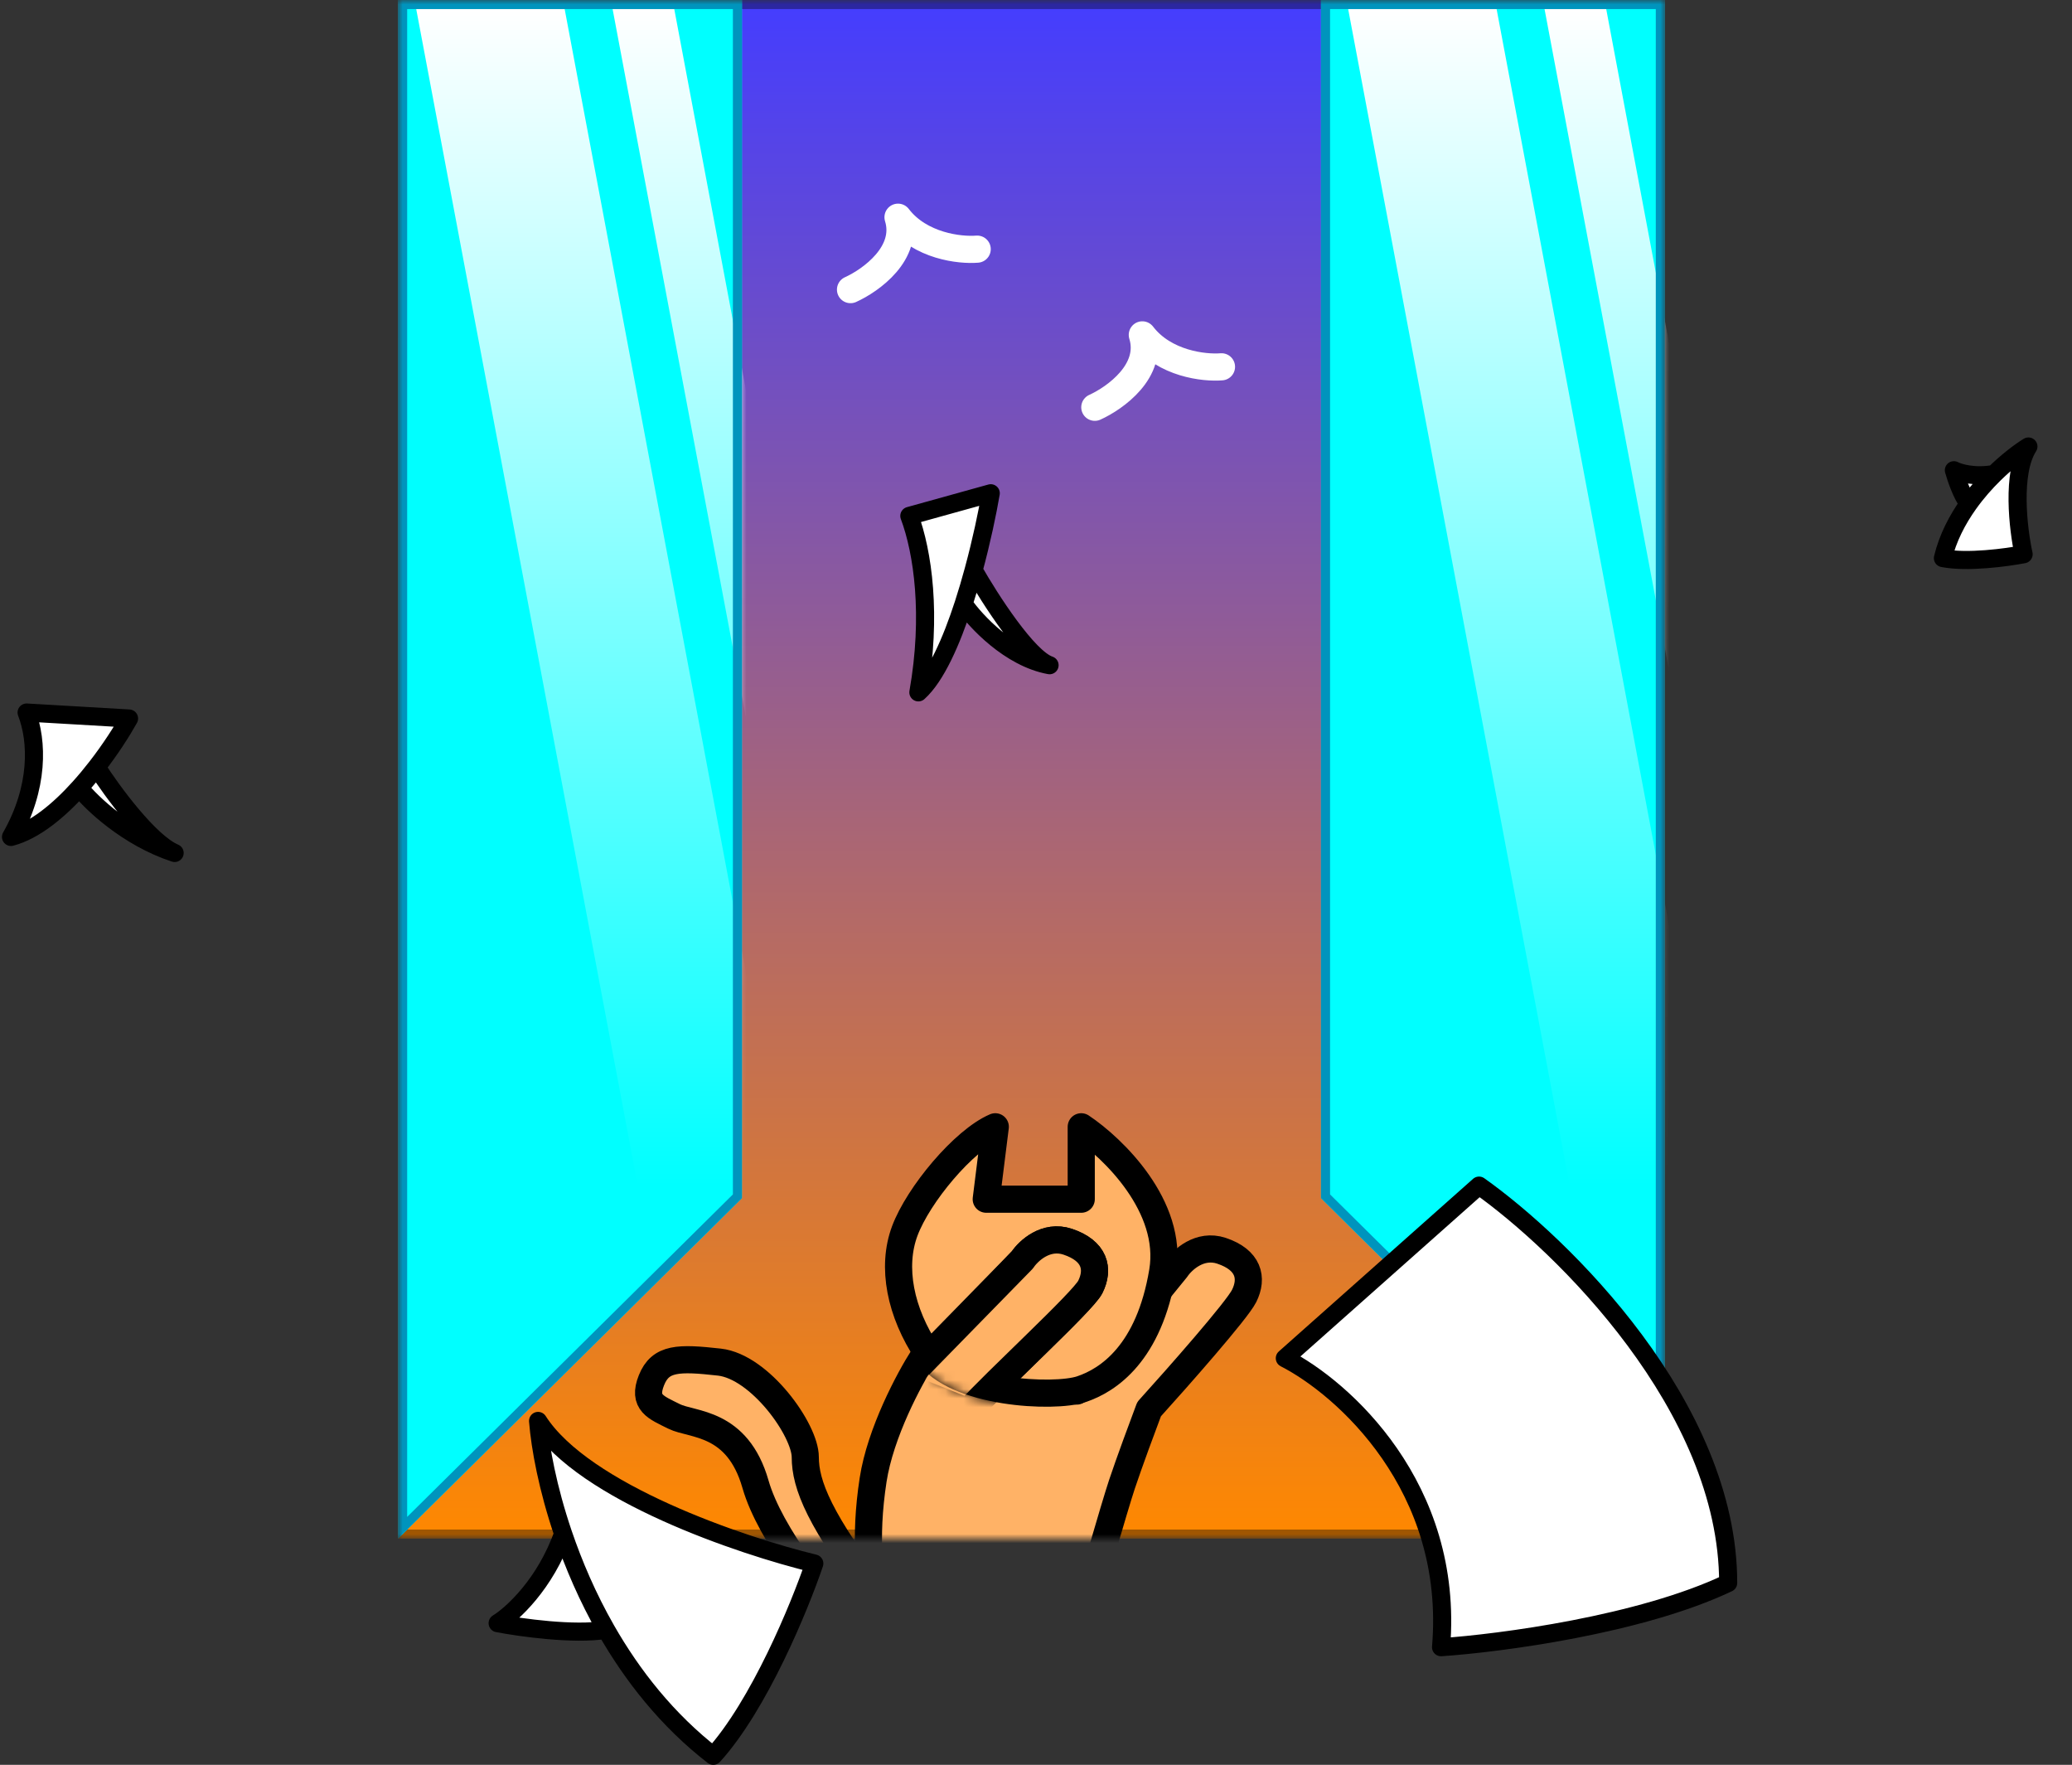 <svg width="229" height="195" viewBox="0 0 229 195" fill="none" xmlns="http://www.w3.org/2000/svg">
<rect x="0" y="0" width="229" height="195" fill="#333333" stroke="none"/>
<g clip-path="url(#clip0_328_26)">
<mask id="mask0_328_26" style="mask-type:alpha" maskUnits="userSpaceOnUse" x="44" y="0" width="140" height="170">
<rect x="44" width="140" height="170" fill="url(#paint0_linear_328_26)"/>
<rect x="44.5" y="0.5" width="139" height="169" stroke="black" stroke-opacity="0.37"/>
</mask>
<g mask="url(#mask0_328_26)">
<rect x="44" width="140" height="170" fill="url(#paint1_linear_328_26)"/>
<rect x="44.5" y="0.5" width="139" height="169" stroke="black" stroke-opacity="0.37"/>
<path d="M119 153.699L130 140.199C130.667 139.199 132.6 137.399 135 138.199C138 139.199 138.5 141.199 137.5 143.199C136.7 144.799 130.167 152.199 127 155.699C126.333 157.466 124.8 161.6 124 164C123.2 166.4 120.333 176.333 119 181L94 180C91.167 177 85.1 169.6 83.5 164C81.5 157 76.5 157.5 74.5 156.5C72.5 155.5 71 155 72 152.5C73 150 75 150 79.5 150.5C84 151 89 158 89 161C89 163.949 90.449 167.863 97.145 176.542C95.927 174.575 95.584 169.457 96.5 163.5C97.3 158.3 100.5 152.333 102 150C103.667 148 107.9 144.5 111.5 146.5C115.1 148.5 118 152.133 119 153.699Z" fill="#FFB266"/>
<path d="M119 153.699L130 140.199C130.667 139.199 132.6 137.399 135 138.199C138 139.199 138.5 141.199 137.5 143.199C136.7 144.799 130.167 152.199 127 155.699C126.333 157.466 124.8 161.6 124 164C123.2 166.4 120.333 176.333 119 181L94 180C91.167 177 85.1 169.6 83.5 164C81.5 157 76.5 157.5 74.5 156.5C72.5 155.5 71 155 72 152.5C73 150 75 150 79.5 150.5C84 151 89 158 89 161C89 164 90.5 168 97.5 177C96 175.5 95.5 170 96.5 163.5C97.3 158.3 100.5 152.333 102 150C103.667 148 107.9 144.5 111.5 146.5C115.1 148.5 118 152.133 119 153.699Z" stroke="black" stroke-width="3" stroke-linecap="round" stroke-linejoin="round"/>
<path d="M109 132.5L110 124.5C106.5 126 101.5 132 100 136C98.5 140 99.5 145 102.5 149.5C105.5 154 116.5 154.5 119.5 153.5C122.5 152.5 127 149.5 128.5 140.5C129.7 133.3 123 126.833 119.5 124.5V132.5H109Z" fill="#FFB266" stroke="black" stroke-width="3" stroke-linecap="round" stroke-linejoin="round"/>
<mask id="mask1_328_26" style="mask-type:alpha" maskUnits="userSpaceOnUse" x="97" y="123" width="34" height="33">
<path d="M109 132.5L110 124.5C106.5 126 101.5 132 100 136C98.5 140 99.5 145 102.5 149.5C105.5 154 116.5 154.5 119.5 153.5C122.5 152.5 127 149.5 128.5 140.5C129.7 133.3 123 126.833 119.5 124.5V132.5H109Z" fill="#FFB266" stroke="black" stroke-width="3" stroke-linecap="round" stroke-linejoin="round"/>
</mask>
<g mask="url(#mask1_328_26)">
<path d="M113 139.199L99 154L107 156C110.167 152.5 119.7 143.799 120.5 142.199C121.5 140.199 121 138.199 118 137.199C115.6 136.399 113.667 138.199 113 139.199Z" fill="#FFB266" stroke="black" stroke-width="3" stroke-linecap="round" stroke-linejoin="round"/>
<path d="M113 139.199L99.5 153L107 156C110.167 152.5 119.7 143.799 120.5 142.199C121.5 140.199 121 138.199 118 137.199C115.6 136.399 113.667 138.199 113 139.199Z" fill="#FFB266" stroke="black" stroke-width="3" stroke-linecap="round" stroke-linejoin="round"/>
</g>
<path d="M82 132.389L44 170V0H82V132.389Z" fill="#00FFFF"/>
<path d="M146 132.389L184 170V0H146V132.389Z" fill="#00FFFF"/>
<mask id="mask2_328_26" style="mask-type:alpha" maskUnits="userSpaceOnUse" x="44" y="0" width="141" height="170">
<path d="M82 132.39L44 170V0H82V132.39ZM184.5 0V170L146.5 132.39V0H184.5Z" fill="#00FFFF"/>
</mask>
<g mask="url(#mask2_328_26)">
<path d="M70.48 131L46 1H62.406L86.886 131H70.48Z" fill="url(#paint2_linear_328_26)"/>
<path d="M92.184 131L67.705 1H74.52L99 131H92.184Z" fill="url(#paint3_linear_328_26)"/>
<path d="M173.48 131L149 1H165.406L189.886 131H173.48Z" fill="url(#paint4_linear_328_26)"/>
<path d="M195.184 131L170.705 1H177.52L202 131H195.184Z" fill="url(#paint5_linear_328_26)"/>
</g>
<path d="M81.5 0.5V132.181L44.5 168.801V0.5H81.5Z" stroke="#0094BD"/>
<path d="M146.5 0.5V132.181L183.5 168.801V0.5H146.5Z" stroke="#0094BD"/>
<path d="M94 32C96.26 30.98 100.475 27.953 99.25 24C101.7 27.2 106.104 27.686 108 27.529" stroke="white" stroke-width="3" stroke-linecap="round" stroke-linejoin="round"/>
<path d="M121 45C123.26 43.98 127.475 40.953 126.25 37C128.7 40.2 133.104 40.686 135 40.529" stroke="white" stroke-width="3" stroke-linecap="round" stroke-linejoin="round"/>
</g>
<path d="M159.267 182C160.76 164.261 148.378 153.322 142 150.07L163.467 131C172.644 137.504 191 155.391 191 174.904C181.293 179.517 165.8 181.557 159.267 182Z" fill="white" stroke="black" stroke-width="2" stroke-linecap="round" stroke-linejoin="round"/>
<path d="M78.83 194C83.894 188.432 88.386 177.515 90 172.752C81.933 170.799 64.532 164.913 59.468 157C59.703 159.965 60.532 164.445 62.234 169.455C63.389 172.855 64.946 176.498 66.992 180.079C69.88 185.133 73.744 190.061 78.83 194Z" fill="white"/>
<path d="M62.234 169.455C60.277 175.024 56.596 178.37 55 179.347C57.534 179.835 63.48 180.665 66.992 180.079C64.946 176.498 63.389 172.855 62.234 169.455Z" fill="white"/>
<path d="M62.234 169.455C60.532 164.445 59.703 159.965 59.468 157C64.532 164.913 81.933 170.799 90 172.752C88.386 177.515 83.894 188.432 78.83 194C73.744 190.061 69.88 185.133 66.992 180.079M62.234 169.455C60.277 175.024 56.596 178.37 55 179.347C57.534 179.835 63.48 180.665 66.992 180.079M62.234 169.455C63.389 172.855 64.946 176.498 66.992 180.079" stroke="black" stroke-width="2" stroke-linecap="round" stroke-linejoin="round"/>
<path d="M214.733 61.665C217.405 62.191 221.792 61.6 223.652 61.239C223.047 58.484 222.307 52.247 224.183 49.334C223.22 49.929 221.838 50.97 220.414 52.365C219.448 53.311 218.463 54.421 217.575 55.666C216.323 57.423 215.265 59.449 214.733 61.665Z" fill="white"/>
<path d="M220.414 52.365C218.229 52.766 216.523 52.259 215.944 51.956C216.176 52.799 216.827 54.721 217.575 55.666C218.463 54.421 219.448 53.311 220.414 52.365Z" fill="white"/>
<path d="M220.414 52.365C221.838 50.97 223.22 49.929 224.183 49.334C222.307 52.247 223.047 58.484 223.652 61.239C221.792 61.6 217.405 62.191 214.733 61.665C215.265 59.449 216.323 57.423 217.575 55.666M220.414 52.365C218.229 52.766 216.523 52.259 215.944 51.956C216.176 52.799 216.827 54.721 217.575 55.666M220.414 52.365C219.448 53.311 218.463 54.421 217.575 55.666" stroke="black" stroke-width="2" stroke-linecap="round" stroke-linejoin="round"/>
<path d="M109.5 54.5L100.5 57C102 61 103 68 101.5 76.5C103.44 74.754 105.145 70.899 106.5 66.726C106.899 65.497 107.269 64.239 107.604 63C108.479 59.774 109.128 56.671 109.5 54.5Z" fill="white"/>
<path d="M116 73.5C113.6 72.7 109.403 66.167 107.604 63C107.269 64.239 106.899 65.497 106.5 66.726C107.833 68.651 111.6 72.7 116 73.5Z" fill="white"/>
<path d="M107.604 63C108.479 59.774 109.128 56.671 109.5 54.5L100.5 57C102 61 103 68 101.5 76.5C103.44 74.754 105.145 70.899 106.5 66.726M107.604 63C109.403 66.167 113.6 72.7 116 73.5C111.6 72.7 107.833 68.651 106.5 66.726M107.604 63C107.269 64.239 106.899 65.497 106.5 66.726" stroke="black" stroke-width="2" stroke-linecap="round" stroke-linejoin="round"/>
<path d="M14.262 79.388L2.941 78.728C4.162 81.891 4.322 86.995 1.216 92.473C3.838 91.781 6.493 89.568 8.77 87.043C9.441 86.299 10.08 85.528 10.675 84.76C12.225 82.762 13.482 80.79 14.262 79.388Z" fill="white"/>
<path d="M19.301 94.246C16.503 93.056 12.385 87.427 10.675 84.76C10.08 85.528 9.441 86.299 8.77 87.043C10.101 88.727 14.071 92.526 19.301 94.246Z" fill="white"/>
<path d="M10.675 84.76C12.225 82.762 13.482 80.79 14.262 79.388L2.941 78.728C4.162 81.891 4.322 86.995 1.216 92.473C3.838 91.781 6.493 89.568 8.77 87.043M10.675 84.76C12.385 87.427 16.503 93.056 19.301 94.246C14.071 92.526 10.101 88.727 8.77 87.043M10.675 84.76C10.08 85.528 9.441 86.299 8.77 87.043" stroke="black" stroke-width="2" stroke-linecap="round" stroke-linejoin="round"/>
</g>
<defs>
<linearGradient id="paint0_linear_328_26" x1="114" y1="170" x2="114" y2="0" gradientUnits="userSpaceOnUse">
<stop stop-color="#FF8800"/>
<stop offset="1" stop-color="#443DFF"/>
</linearGradient>
<linearGradient id="paint1_linear_328_26" x1="114" y1="170" x2="114" y2="0" gradientUnits="userSpaceOnUse">
<stop stop-color="#FF8800"/>
<stop offset="1" stop-color="#443DFF"/>
</linearGradient>
<linearGradient id="paint2_linear_328_26" x1="72.5" y1="1" x2="72.5" y2="131" gradientUnits="userSpaceOnUse">
<stop stop-color="white"/>
<stop offset="1" stop-color="white" stop-opacity="0"/>
</linearGradient>
<linearGradient id="paint3_linear_328_26" x1="72.5" y1="1" x2="72.5" y2="131" gradientUnits="userSpaceOnUse">
<stop stop-color="white"/>
<stop offset="1" stop-color="white" stop-opacity="0"/>
</linearGradient>
<linearGradient id="paint4_linear_328_26" x1="175.5" y1="1" x2="175.5" y2="131" gradientUnits="userSpaceOnUse">
<stop stop-color="white"/>
<stop offset="1" stop-color="white" stop-opacity="0"/>
</linearGradient>
<linearGradient id="paint5_linear_328_26" x1="175.5" y1="1" x2="175.5" y2="131" gradientUnits="userSpaceOnUse">
<stop stop-color="white"/>
<stop offset="1" stop-color="white" stop-opacity="0"/>
</linearGradient>
<clipPath id="clip0_328_26">
<rect width="228.966" height="195" fill="white"/>
</clipPath>
</defs>
</svg>
